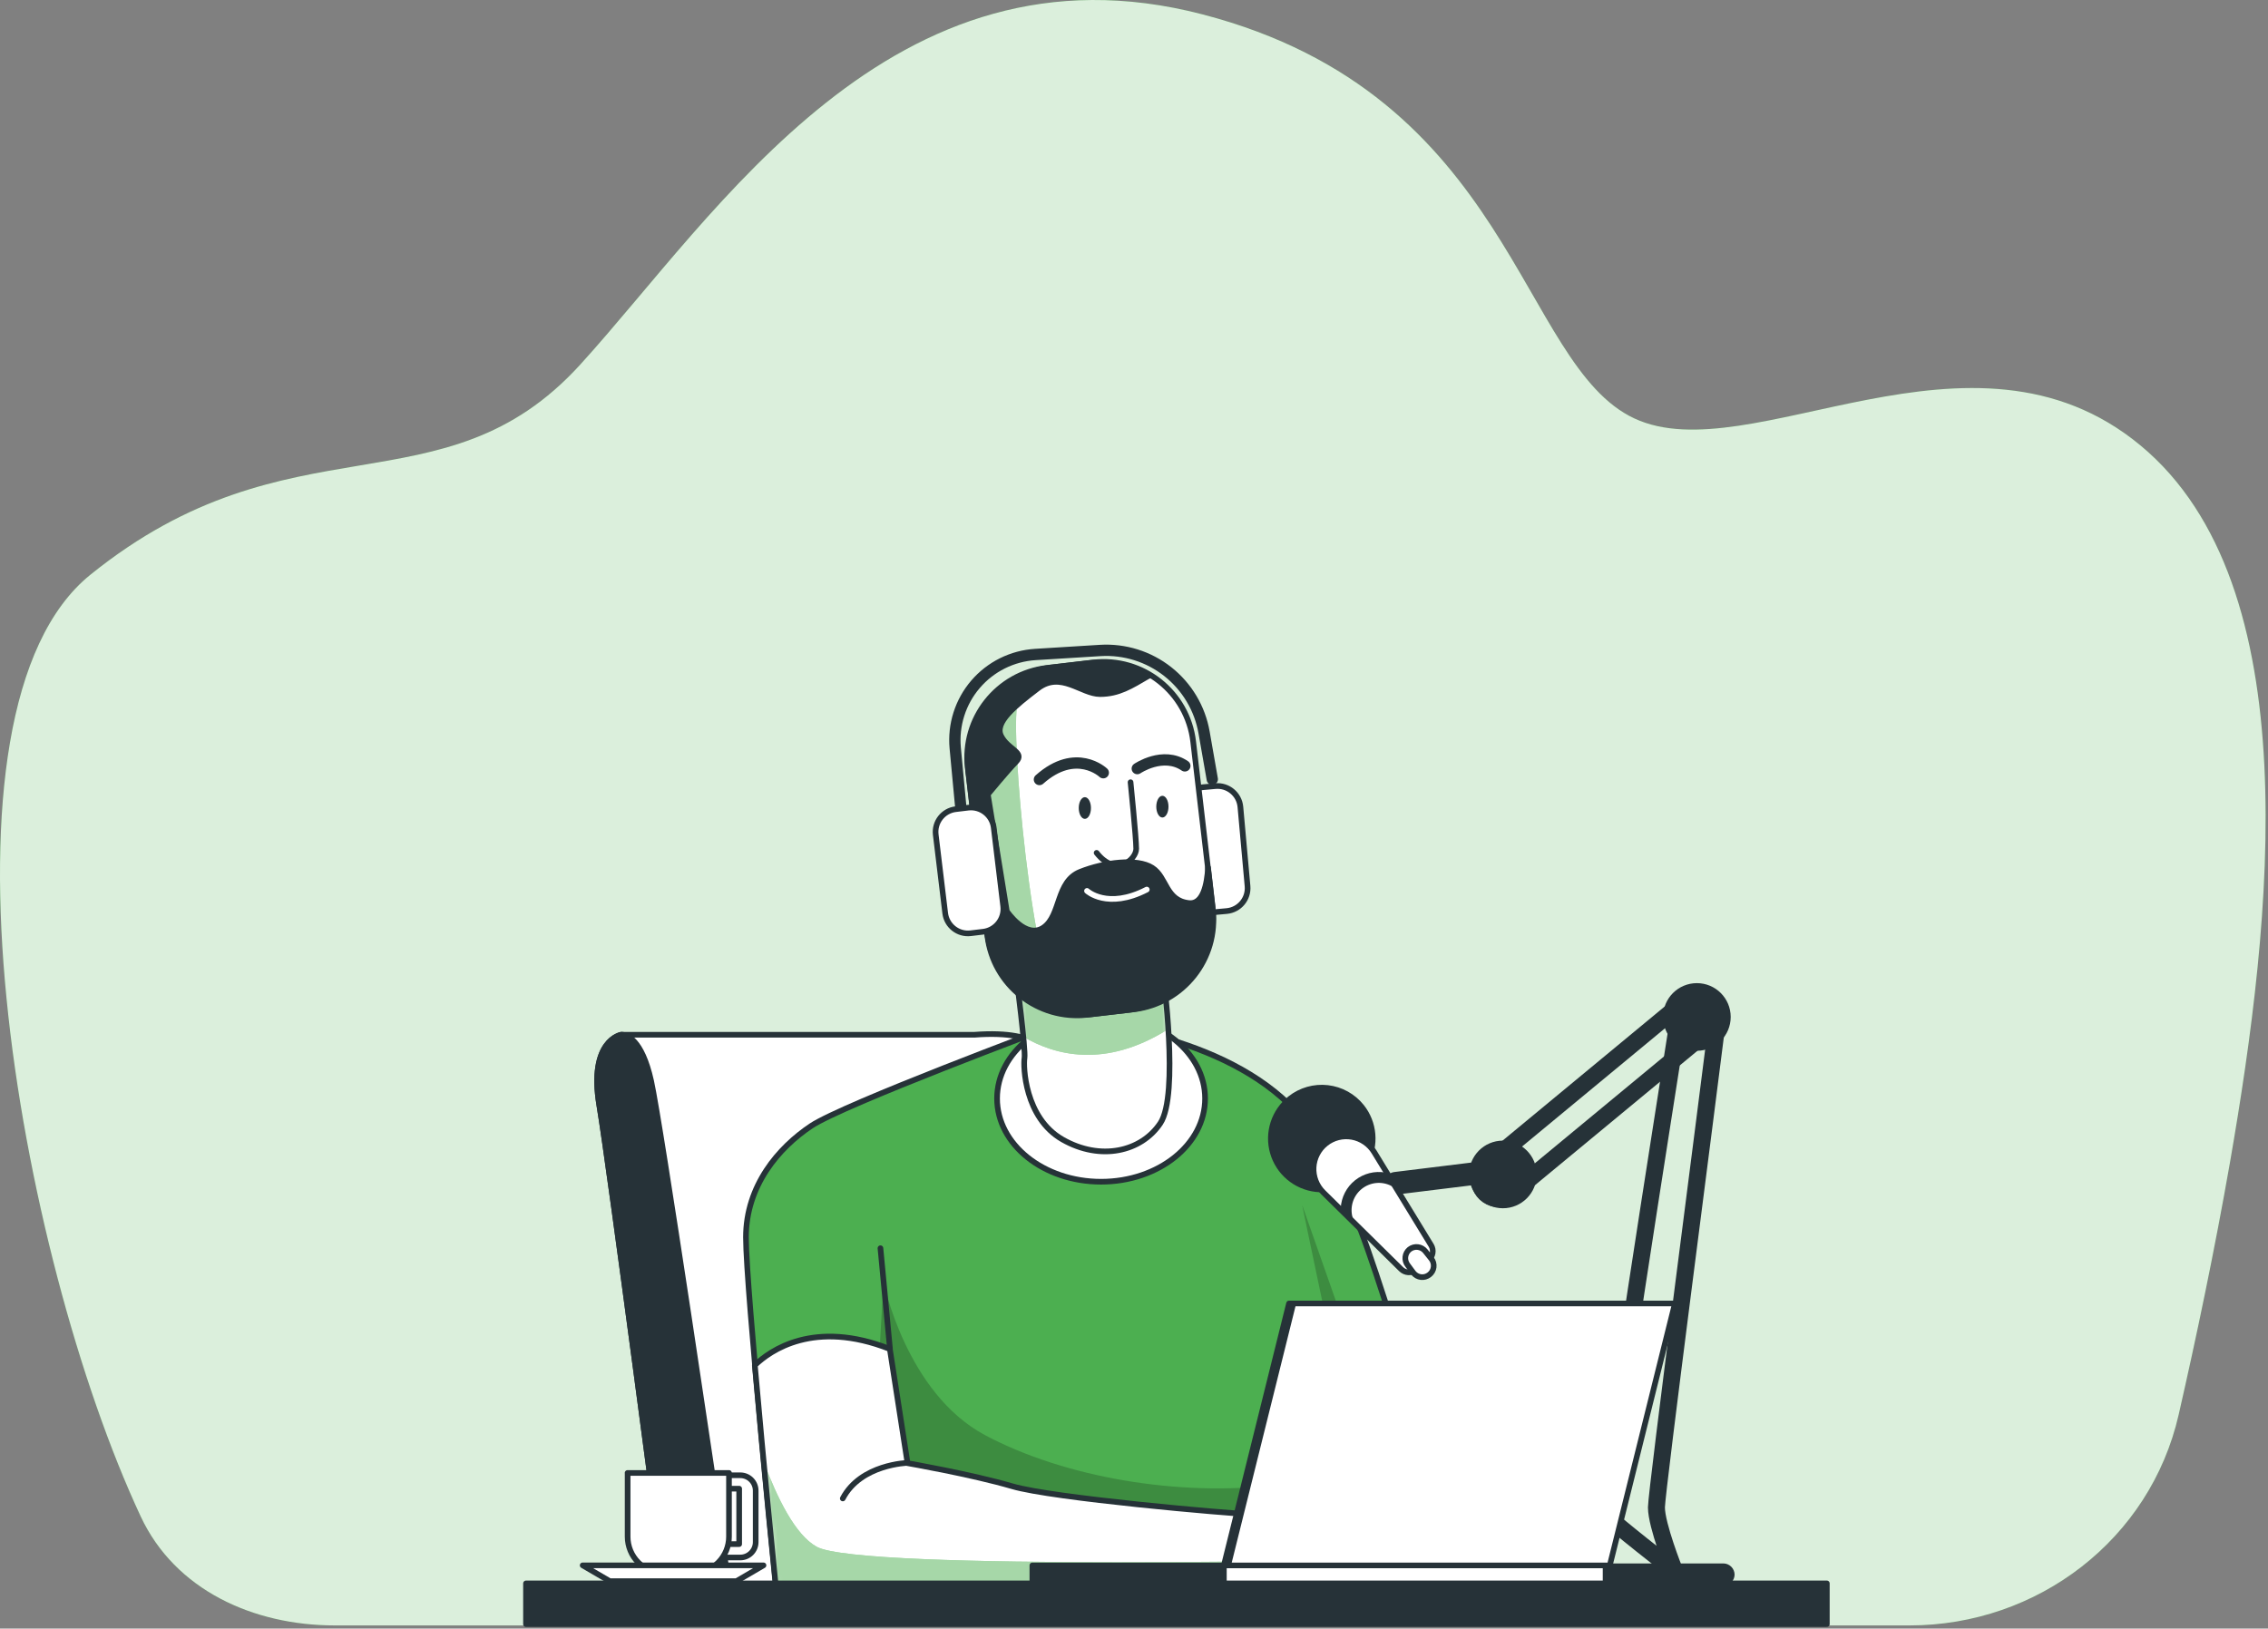 <svg width="401" height="288" viewBox="0 0 401 288" fill="none" xmlns="http://www.w3.org/2000/svg">
<rect x="0" y="0" width="401" height="288" fill="#808080" stroke="none"/>
<path d="M337.62 287.447C360.266 287.447 380.17 272.245 385.208 250.166C388.277 236.716 391.559 221.155 394.29 205.497C401.74 162.617 408.29 103.497 378.45 78.767C348.61 54.037 309.45 83.527 288.99 74.007C268.53 64.487 267.56 16.827 212.59 2.537C157.62 -11.753 126.86 37.797 102.59 64.477C78.32 91.157 51.41 73.047 15.98 101.637C-13.765 125.662 3.206 221.732 24.87 268.159C30.957 281.204 44.813 287.447 59.208 287.447H337.62Z" fill="#4CAF50"/>
<path opacity="0.8" d="M337.62 287.447C360.266 287.447 380.17 272.245 385.208 250.166C388.277 236.716 391.559 221.155 394.29 205.497C401.74 162.617 408.29 103.497 378.45 78.767C348.61 54.037 309.45 83.527 288.99 74.007C268.53 64.487 267.56 16.827 212.59 2.537C157.62 -11.753 126.86 37.797 102.59 64.477C78.32 91.157 51.41 73.047 15.98 101.637C-13.765 125.662 3.206 221.732 24.87 268.159C30.957 281.204 44.813 287.447 59.208 287.447H337.62Z" fill="white"/>
<path d="M172.25 182.992H109.81C109.81 182.992 104.05 183.992 105.97 195.482C107.89 206.972 117.5 280.482 117.5 280.482H204.44L185.44 186.992C185.44 186.992 184.74 182.032 172.25 182.992Z" fill="white" stroke="#263238" stroke-linecap="round" stroke-linejoin="round"/>
<path d="M105.971 195.482C107.891 207.012 117.501 280.482 117.501 280.482H128.891C126.321 263.082 116.781 198.622 115.121 191.152C113.461 183.682 110.751 183.032 110.021 182.982H109.831C109.831 182.982 104.051 183.952 105.971 195.482Z" fill="#263238" stroke="#263238" stroke-linecap="round" stroke-linejoin="round"/>
<path d="M185.941 181.572C185.941 181.572 149.181 195.272 143.421 199.112C137.661 202.952 131.891 209.682 131.891 218.812C131.891 227.942 137.181 280.322 137.181 280.322H259.941C259.941 280.322 244.571 226.262 239.521 214.972C236.701 208.662 233.871 201.652 229.101 196.502C222.861 189.772 213.701 185.692 204.961 183.312C201.72 182.502 198.407 182.013 195.071 181.852C192.511 181.652 188.401 180.662 185.941 181.572Z" fill="#4CAF50"/>
<mask id="mask0_99_10432" style="mask-type:luminance" maskUnits="userSpaceOnUse" x="131" y="181" width="129" height="100">
<path d="M185.941 181.572C185.941 181.572 149.181 195.272 143.421 199.112C137.661 202.952 131.891 209.682 131.891 218.812C131.891 227.942 137.181 280.322 137.181 280.322H259.941C259.941 280.322 244.571 226.262 239.521 214.972C236.701 208.662 233.871 201.652 229.101 196.502C222.861 189.772 213.701 185.692 204.961 183.312C201.72 182.502 198.407 182.013 195.071 181.852C192.511 181.652 188.401 180.662 185.941 181.572Z" fill="white"/>
</mask>
<g mask="url(#mask0_99_10432)">
<path opacity="0.2" d="M251.15 280.322C252.32 278.892 253.01 277.912 253.01 277.912L230.23 213.092C230.23 213.092 236.37 242.872 237.23 245.502C238.09 248.132 243.37 260.432 225.89 262.582C208.41 264.732 188.23 261.272 174.21 253.822C160.19 246.372 156.21 226.672 156.21 226.672L155.33 242.002L153.33 280.322H251.15Z" fill="black"/>
</g>
<path d="M185.941 181.572C185.941 181.572 149.181 195.272 143.421 199.112C137.661 202.952 131.891 209.682 131.891 218.812C131.891 227.942 137.181 280.322 137.181 280.322H259.941C259.941 280.322 244.571 226.262 239.521 214.972C236.701 208.662 233.871 201.652 229.101 196.502C222.861 189.772 213.701 185.692 204.961 183.312C201.72 182.502 198.407 182.013 195.071 181.852C192.511 181.652 188.401 180.662 185.941 181.572Z" stroke="#263238" stroke-linecap="round" stroke-linejoin="round"/>
<path d="M194.679 208.982C204.836 208.982 213.069 202.392 213.069 194.262C213.069 186.132 204.836 179.542 194.679 179.542C184.523 179.542 176.289 186.132 176.289 194.262C176.289 202.392 184.523 208.982 194.679 208.982Z" fill="white" stroke="#263238" stroke-linecap="round" stroke-linejoin="round"/>
<path d="M170.091 145.052L168.891 132.282C168.703 130.26 168.924 128.22 169.54 126.284C170.156 124.349 171.154 122.556 172.476 121.014C173.797 119.471 175.415 118.21 177.234 117.304C179.052 116.399 181.033 115.867 183.061 115.742L194.541 115.032C198.847 114.771 203.098 116.105 206.483 118.78C209.868 121.455 212.149 125.282 212.891 129.532L214.341 137.802" stroke="#263238" stroke-width="2" stroke-linecap="round" stroke-linejoin="round"/>
<path d="M214.897 139.015L212.667 139.216C210.43 139.417 208.78 141.393 208.982 143.63L210.242 157.63C210.443 159.867 212.419 161.517 214.656 161.316L216.886 161.115C219.123 160.914 220.773 158.937 220.572 156.7L219.312 142.7C219.11 140.464 217.134 138.814 214.897 139.015Z" fill="white" stroke="#263238" stroke-width="1.004" stroke-linecap="round" stroke-linejoin="round"/>
<path d="M179.699 172.682C179.699 172.682 181.379 185.682 181.139 187.102C180.899 188.522 181.139 197.672 187.859 201.512C194.579 205.352 201.799 203.682 205.159 198.632C208.519 193.582 205.639 172.202 205.639 172.202C205.639 172.202 190.749 179.652 179.699 172.682Z" fill="white"/>
<mask id="mask1_99_10432" style="mask-type:luminance" maskUnits="userSpaceOnUse" x="179" y="172" width="28" height="32">
<path d="M179.699 172.682C179.699 172.682 181.379 185.682 181.139 187.102C180.899 188.522 181.139 197.672 187.859 201.512C194.579 205.352 201.799 203.682 205.159 198.632C208.519 193.582 205.639 172.202 205.639 172.202C205.639 172.202 190.749 179.652 179.699 172.682Z" fill="white"/>
</mask>
<g mask="url(#mask1_99_10432)">
<path d="M206.579 181.982C206.239 176.662 205.639 172.202 205.639 172.202C205.639 172.202 190.749 179.652 179.699 172.682C179.699 172.682 180.519 179.022 180.929 183.332C186.389 186.572 195.359 189.072 206.579 181.982Z" fill="#4CAF50"/>
<path opacity="0.5" d="M206.579 181.982C206.239 176.662 205.639 172.202 205.639 172.202C205.639 172.202 190.749 179.652 179.699 172.682C179.699 172.682 180.519 179.022 180.929 183.332C186.389 186.572 195.359 189.072 206.579 181.982Z" fill="white"/>
</g>
<path d="M179.699 172.682C179.699 172.682 181.379 185.682 181.139 187.102C180.899 188.522 181.139 197.672 187.859 201.512C194.579 205.352 201.799 203.682 205.159 198.632C208.519 193.582 205.639 172.202 205.639 172.202C205.639 172.202 190.749 179.652 179.699 172.682Z" stroke="#263238" stroke-linecap="round" stroke-linejoin="round"/>
<path d="M193.273 117.163L185.108 118.116C176.358 119.138 170.094 127.059 171.115 135.808L174.577 165.457C175.599 174.206 183.52 180.471 192.27 179.449L200.434 178.496C209.184 177.474 215.448 169.553 214.427 160.804L210.965 131.155C209.943 122.406 202.022 116.141 193.273 117.163Z" fill="white"/>
<mask id="mask2_99_10432" style="mask-type:luminance" maskUnits="userSpaceOnUse" x="171" y="117" width="44" height="63">
<path d="M193.273 117.163L185.108 118.116C176.358 119.138 170.094 127.059 171.115 135.808L174.577 165.457C175.599 174.206 183.52 180.471 192.27 179.449L200.434 178.496C209.184 177.474 215.448 169.553 214.427 160.804L210.965 131.155C209.943 122.406 202.022 116.141 193.273 117.163Z" fill="white"/>
</mask>
<g mask="url(#mask2_99_10432)">
<path d="M187.89 179.431C182.38 173.151 178.62 129.311 179.89 124.591C180.8 121.251 188.25 118.541 192.72 117.191L184.52 118.191C180.484 118.665 176.801 120.722 174.281 123.91C171.761 127.097 170.609 131.155 171.08 135.191L174.69 166.081C175.094 169.457 176.611 172.602 179.001 175.019C181.392 177.436 184.519 178.989 187.89 179.431Z" fill="#4CAF50"/>
<path opacity="0.5" d="M187.89 179.431C182.38 173.151 178.62 129.311 179.89 124.591C180.8 121.251 188.25 118.541 192.72 117.191L184.52 118.191C180.484 118.665 176.801 120.722 174.281 123.91C171.761 127.097 170.609 131.155 171.08 135.191L174.69 166.081C175.094 169.457 176.611 172.602 179.001 175.019C181.392 177.436 184.519 178.989 187.89 179.431Z" fill="white"/>
</g>
<path d="M193.273 117.163L185.108 118.116C176.358 119.138 170.094 127.059 171.115 135.808L174.577 165.457C175.599 174.206 183.52 180.471 192.27 179.449L200.434 178.496C209.184 177.474 215.448 169.553 214.427 160.804L210.965 131.155C209.943 122.406 202.022 116.141 193.273 117.163Z" stroke="#263238" stroke-linecap="round" stroke-linejoin="round"/>
<path d="M214.37 160.173L213.59 153.433C213.42 156.363 212.71 159.983 210.21 159.703C206.04 159.243 206.36 155.143 203.72 153.453C201.08 151.763 195.31 152.453 190.99 154.173C186.67 155.893 187.62 161.863 184.5 164.023C181.38 166.183 178.01 161.143 178.01 161.143L174.65 140.483C174.65 140.483 178.01 136.393 179.65 134.713C181.29 133.033 178.2 132.553 177 130.153C175.8 127.753 179.41 124.863 183.49 121.743C187.57 118.623 191.18 122.743 194.49 122.743C197.8 122.743 200.02 121.303 202.9 119.623L203.06 119.553C199.917 117.638 196.224 116.832 192.57 117.263L185.65 118.073C181.305 118.603 177.347 120.833 174.641 124.273C171.935 127.713 170.702 132.085 171.21 136.433L174.52 164.823C175.029 169.187 177.249 173.171 180.694 175.899C184.138 178.627 188.525 179.877 192.89 179.373L199.81 178.563C201.974 178.313 204.068 177.639 205.972 176.58C207.875 175.52 209.551 174.095 210.904 172.387C212.256 170.679 213.258 168.721 213.853 166.625C214.448 164.529 214.623 162.336 214.37 160.173Z" fill="#263238" stroke="#263238" stroke-linecap="round" stroke-linejoin="round"/>
<path d="M192.189 157.552C192.189 157.552 195.789 160.912 202.759 157.312" stroke="white" stroke-linecap="round" stroke-linejoin="round"/>
<path d="M199.891 138.332C199.891 138.332 200.891 148.182 200.891 150.102C200.891 152.022 197.281 155.152 193.891 150.822" stroke="#263238" stroke-linecap="round" stroke-linejoin="round"/>
<path d="M195.069 136.652C195.069 136.652 190.269 132.082 183.779 137.852" stroke="#263238" stroke-width="2" stroke-linecap="round" stroke-linejoin="round"/>
<path d="M201.08 135.922C201.08 135.922 205.64 132.802 209.49 135.442" stroke="#263238" stroke-width="2" stroke-linecap="round" stroke-linejoin="round"/>
<path d="M192.89 142.892C192.89 143.952 192.41 144.812 191.81 144.812C191.21 144.812 190.73 143.952 190.73 142.892C190.73 141.832 191.21 140.972 191.81 140.972C192.41 140.972 192.89 141.832 192.89 142.892Z" fill="#263238"/>
<path d="M205.519 144.572C206.116 144.572 206.599 143.713 206.599 142.652C206.599 141.592 206.116 140.732 205.519 140.732C204.923 140.732 204.439 141.592 204.439 142.652C204.439 143.713 204.923 144.572 205.519 144.572Z" fill="#263238"/>
<path d="M171.196 142.829L168.982 143.096C166.761 143.363 165.178 145.38 165.445 147.601L167.12 161.5C167.388 163.721 169.405 165.304 171.625 165.037L173.839 164.77C176.06 164.503 177.643 162.486 177.376 160.265L175.701 146.365C175.434 144.145 173.417 142.561 171.196 142.829Z" fill="white" stroke="#263238" stroke-linecap="round" stroke-linejoin="round"/>
<path d="M240.721 269.032C234.721 267.592 226.551 268.032 221.721 267.832C216.891 267.632 186.161 264.942 178.961 262.832C171.761 260.722 160.461 258.752 160.461 258.752L157.331 238.562C143.941 233.282 136.181 238.812 133.461 241.432C135.011 259.202 137.151 280.372 137.151 280.372H245.101L248.171 280.132C248.171 280.132 246.731 270.432 240.721 269.032Z" fill="white"/>
<mask id="mask3_99_10432" style="mask-type:luminance" maskUnits="userSpaceOnUse" x="133" y="236" width="116" height="45">
<path d="M240.721 269.032C234.721 267.592 226.551 268.032 221.721 267.832C216.891 267.632 186.161 264.942 178.961 262.832C171.761 260.722 160.461 258.752 160.461 258.752L157.331 238.562C143.941 233.282 136.181 238.812 133.461 241.432C135.011 259.202 137.151 280.372 137.151 280.372H245.101L248.171 280.132C248.171 280.132 246.731 270.432 240.721 269.032Z" fill="white"/>
</mask>
<g mask="url(#mask3_99_10432)">
<path d="M144.391 273.533C140.551 271.403 137.391 264.813 135.051 258.603C136.181 270.493 137.171 280.323 137.171 280.323H238.891C242.501 277.633 244.651 275.723 244.651 275.723C244.651 275.723 152.281 277.913 144.391 273.533Z" fill="#4CAF50"/>
<path opacity="0.5" d="M144.391 273.533C140.551 271.403 137.391 264.813 135.051 258.603C136.181 270.493 137.171 280.323 137.171 280.323H238.891C242.501 277.633 244.651 275.723 244.651 275.723C244.651 275.723 152.281 277.913 144.391 273.533Z" fill="white"/>
</g>
<path d="M240.721 269.032C234.721 267.592 226.551 268.032 221.721 267.832C216.891 267.632 186.161 264.942 178.961 262.832C171.761 260.722 160.461 258.752 160.461 258.752L157.331 238.562C143.941 233.282 136.181 238.812 133.461 241.432C135.011 259.202 137.151 280.372 137.151 280.372H245.101L248.171 280.132C248.171 280.132 246.731 270.432 240.721 269.032Z" stroke="#263238" stroke-linecap="round" stroke-linejoin="round"/>
<path d="M160.48 258.702C160.48 258.702 152.2 258.902 149.01 264.992" stroke="#263238" stroke-linecap="round" stroke-linejoin="round"/>
<path d="M157.35 238.512L155.67 220.742" stroke="#263238" stroke-linecap="round" stroke-linejoin="round"/>
<path d="M130.891 275.433H125.391C124.948 275.433 124.523 275.257 124.21 274.943C123.897 274.63 123.721 274.205 123.721 273.763V262.563C123.721 262.12 123.897 261.695 124.21 261.382C124.523 261.069 124.948 260.893 125.391 260.893H130.891C131.612 260.893 132.304 261.179 132.814 261.689C133.324 262.199 133.611 262.891 133.611 263.613V272.713C133.611 273.434 133.324 274.126 132.814 274.636C132.304 275.146 131.612 275.433 130.891 275.433ZM126.691 273.063H130.691V263.263H126.691V273.063Z" fill="white" stroke="#263238" stroke-linecap="round" stroke-linejoin="round"/>
<path d="M110.961 260.482H128.891V271.752C128.891 273.466 128.21 275.109 126.999 276.32C125.787 277.532 124.144 278.212 122.431 278.212H117.431C116.583 278.212 115.743 278.045 114.959 277.721C114.175 277.396 113.463 276.92 112.863 276.32C112.263 275.72 111.787 275.008 111.463 274.225C111.138 273.441 110.971 272.601 110.971 271.752V260.482H110.961Z" fill="white" stroke="#263238" stroke-linecap="round" stroke-linejoin="round"/>
<path d="M130.201 279.622H107.821L103.021 276.822H134.991L130.201 279.622Z" fill="white" stroke="#263238" stroke-linecap="round" stroke-linejoin="round"/>
<path d="M246.762 209.252L267.582 206.692" stroke="#263238" stroke-width="4" stroke-linecap="round" stroke-linejoin="round"/>
<path d="M265.02 211.972C264.316 211.988 263.624 211.781 263.044 211.382C262.463 210.982 262.023 210.41 261.785 209.747C261.547 209.083 261.524 208.362 261.719 207.684C261.914 207.007 262.317 206.408 262.87 205.972L298.09 176.832C298.777 176.264 299.662 175.991 300.55 176.074C301.438 176.158 302.257 176.591 302.825 177.277C303.394 177.964 303.667 178.849 303.584 179.737C303.5 180.625 303.067 181.444 302.38 182.012L267.16 211.152C266.566 211.669 265.808 211.959 265.02 211.972Z" stroke="#263238" stroke-width="3" stroke-linecap="round" stroke-linejoin="round"/>
<path d="M300.561 175.632C299.722 175.59 298.897 175.86 298.245 176.39C297.593 176.92 297.161 177.672 297.031 178.502C294.661 193.782 283.031 266.712 283.911 267.852C284.791 268.992 296.071 277.772 296.071 277.772C296.071 277.772 292.871 269.772 292.871 266.572C292.871 263.772 301.801 195.442 303.781 179.442C303.838 178.977 303.798 178.506 303.664 178.057C303.53 177.608 303.305 177.192 303.003 176.834C302.7 176.476 302.327 176.185 301.907 175.978C301.487 175.771 301.029 175.654 300.561 175.632Z" stroke="#263238" stroke-width="3" stroke-linecap="round" stroke-linejoin="round"/>
<path d="M240.731 195.722C241.844 197.115 242.519 198.807 242.669 200.583C242.819 202.359 242.439 204.14 241.575 205.7C240.712 207.26 239.405 208.528 237.82 209.344C236.235 210.16 234.443 210.487 232.672 210.283C230.901 210.079 229.231 209.354 227.872 208.199C226.514 207.045 225.529 205.513 225.043 203.798C224.556 202.083 224.59 200.262 225.14 198.566C225.69 196.87 226.731 195.376 228.131 194.272C229.998 192.802 232.37 192.129 234.73 192.401C237.091 192.672 239.248 193.866 240.731 195.722Z" fill="#263238" stroke="#263238" stroke-linecap="round" stroke-linejoin="round"/>
<path d="M252.581 222.822L250.361 224.582C249.98 224.881 249.503 225.032 249.019 225.006C248.536 224.98 248.078 224.78 247.731 224.442L233.961 210.862C233.379 210.286 232.925 209.594 232.63 208.83C232.336 208.066 232.206 207.249 232.251 206.431C232.295 205.614 232.512 204.815 232.888 204.088C233.264 203.361 233.79 202.721 234.431 202.212C235.072 201.703 235.815 201.335 236.609 201.135C237.404 200.934 238.232 200.905 239.038 201.049C239.845 201.192 240.612 201.506 241.288 201.969C241.964 202.431 242.534 203.032 242.961 203.732L253.041 220.232C253.29 220.646 253.381 221.137 253.296 221.613C253.212 222.089 252.957 222.519 252.581 222.822Z" fill="white" stroke="#263238" stroke-linecap="round" stroke-linejoin="round"/>
<path d="M244.961 207.362C244.02 207.195 243.055 207.229 242.13 207.463C241.204 207.697 240.338 208.125 239.59 208.719C238.842 209.313 238.229 210.059 237.791 210.908C237.354 211.756 237.101 212.688 237.051 213.642C237.046 213.728 237.046 213.815 237.051 213.902L239.641 216.462C239.17 215.667 238.938 214.754 238.971 213.832C239.005 212.909 239.302 212.015 239.829 211.256C240.356 210.498 241.089 209.907 241.942 209.553C242.795 209.2 243.732 209.098 244.641 209.262C245.578 209.429 246.445 209.871 247.131 210.532L245.231 207.422C245.14 207.407 245.049 207.387 244.961 207.362Z" fill="#263238"/>
<path d="M252.702 225.433C252.288 225.757 251.763 225.905 251.241 225.845C250.719 225.785 250.242 225.522 249.912 225.113L248.892 223.733C248.568 223.319 248.42 222.794 248.48 222.272C248.54 221.75 248.803 221.272 249.212 220.943C249.626 220.619 250.15 220.471 250.672 220.531C251.195 220.59 251.672 220.853 252.002 221.263L253.062 222.593C253.228 222.801 253.35 223.041 253.422 223.298C253.494 223.555 253.514 223.824 253.48 224.089C253.447 224.353 253.361 224.608 253.227 224.839C253.093 225.07 252.915 225.272 252.702 225.433Z" fill="white" stroke="#263238" stroke-linecap="round" stroke-linejoin="round"/>
<path d="M304.74 280.432H271.82C271.298 280.433 270.797 280.229 270.423 279.864C270.05 279.5 269.833 279.004 269.82 278.482C269.82 277.952 270.031 277.443 270.406 277.068C270.781 276.693 271.29 276.482 271.82 276.482H304.74C305.262 276.495 305.758 276.712 306.122 277.086C306.487 277.459 306.69 277.961 306.69 278.482C306.678 278.996 306.468 279.484 306.105 279.847C305.742 280.21 305.254 280.42 304.74 280.432Z" fill="#263238"/>
<path d="M265.722 213.672C269.025 213.672 271.702 210.995 271.702 207.692C271.702 204.389 269.025 201.712 265.722 201.712C262.42 201.712 259.742 204.389 259.742 207.692C259.742 210.995 262.42 213.672 265.722 213.672Z" fill="#263238"/>
<path d="M300.021 185.822C303.324 185.822 306.001 183.145 306.001 179.842C306.001 176.54 303.324 173.862 300.021 173.862C296.718 173.862 294.041 176.54 294.041 179.842C294.041 183.145 296.718 185.822 300.021 185.822Z" fill="#263238"/>
<path d="M295.401 230.513H227.911L216.391 276.833H283.871L295.401 230.513Z" fill="#263238" stroke="#263238" stroke-linecap="round" stroke-linejoin="round"/>
<path d="M283.171 276.833H182.531V280.123H283.171V276.833Z" fill="#263238" stroke="#263238" stroke-linecap="round" stroke-linejoin="round"/>
<path d="M283.881 276.833H216.391V280.123H283.881V276.833Z" fill="white" stroke="#263238" stroke-linecap="round" stroke-linejoin="round"/>
<path d="M296.141 230.513H228.661L217.141 276.833H284.621L296.141 230.513Z" fill="white" stroke="#263238" stroke-linecap="round" stroke-linejoin="round"/>
<path d="M323 280.013H93V287.213H323V280.013Z" fill="#263238" stroke="#263238" stroke-linecap="round" stroke-linejoin="round"/>
</svg>
